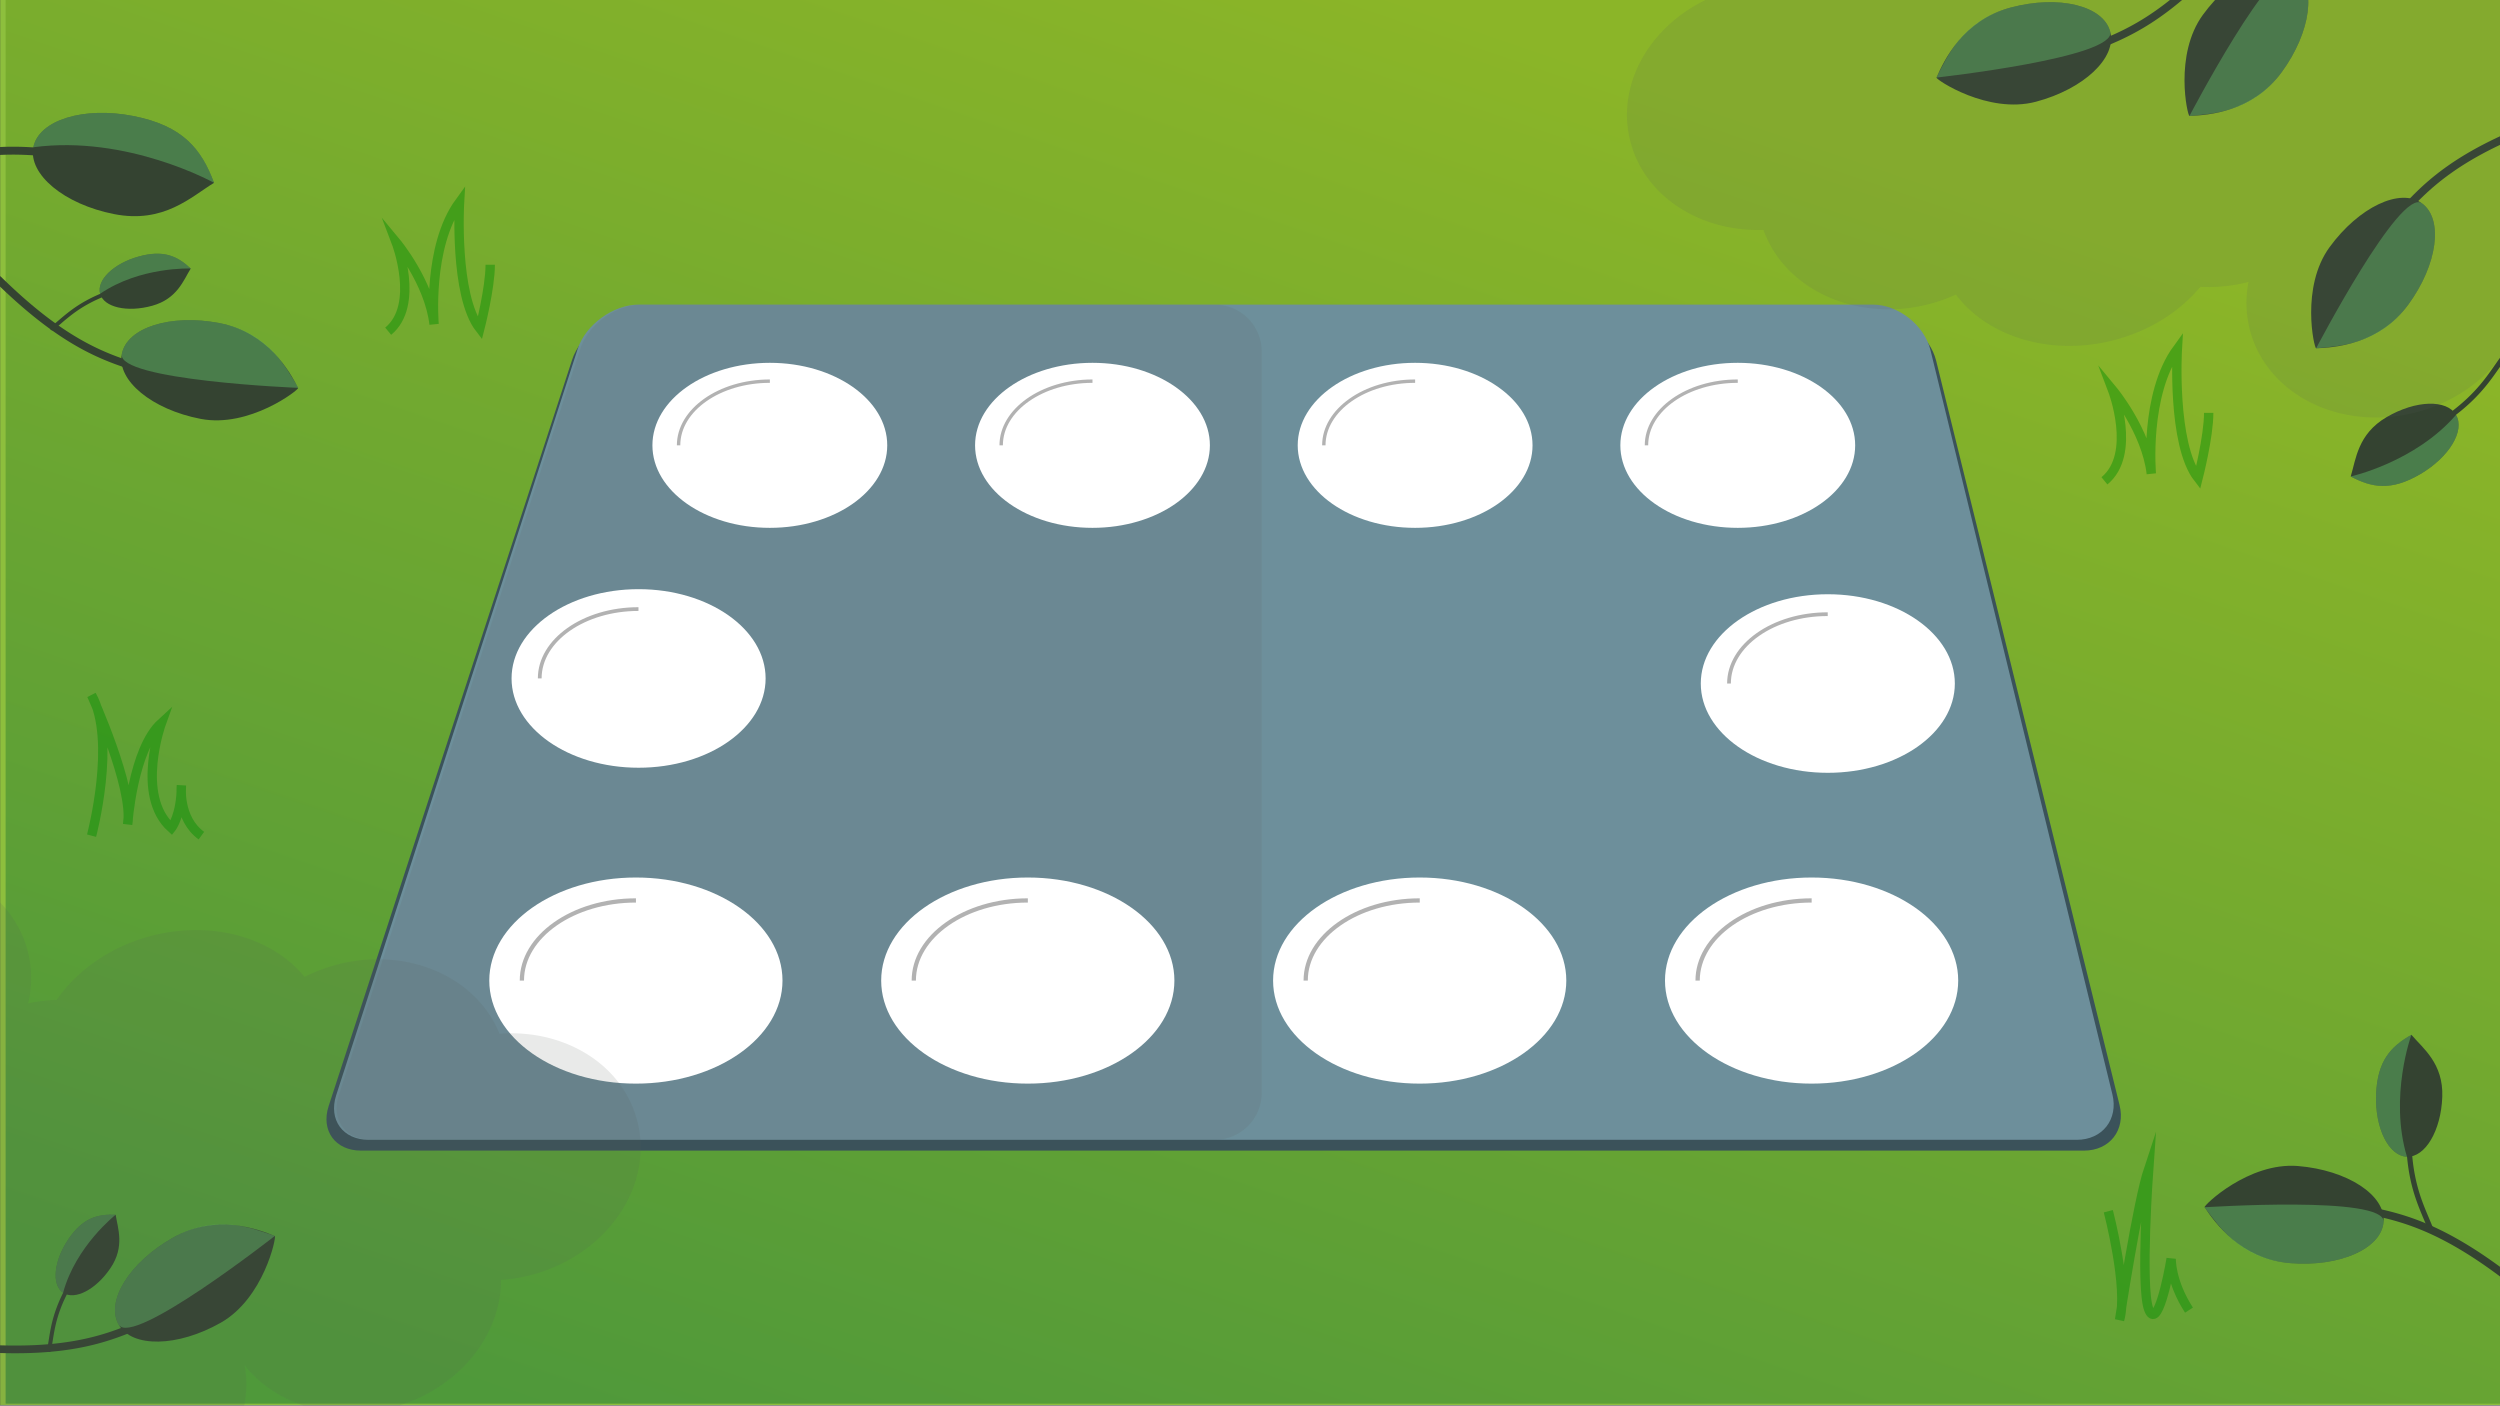 <svg xmlns="http://www.w3.org/2000/svg" xmlns:xlink="http://www.w3.org/1999/xlink" viewBox="0 0 1334 750"><rect x="0" y="0" width="1334" height="750" fill="#333333" stroke="none"/><defs><style>.cls-1{fill:#8dbf3d;}.cls-11,.cls-2,.cls-9{opacity:0.44;}.cls-2{fill:url(#linear-gradient);}.cls-3{fill:#3b525a;}.cls-4{fill:#6d8f9b;}.cls-12,.cls-5{opacity:0.13;}.cls-12,.cls-6{fill:#5b605a;}.cls-7{fill:#fff;}.cls-8{fill:#b2b2b2;}.cls-9{fill:none;stroke:#008e00;stroke-miterlimit:10;stroke-width:5px;}.cls-10{fill:#344331;}.cls-11{fill:#66c76d;}</style><linearGradient id="linear-gradient" x1="793.35" y1="13.65" x2="513.35" y2="831.65" gradientUnits="userSpaceOnUse"><stop offset="0" stop-color="#88a80d"/><stop offset="1" stop-color="#006837"/></linearGradient></defs><title>Spil_elementer_14.10.18_1</title><g id="Baggrund"><rect class="cls-1" x="0.08" y="-0.26" width="1334" height="750"/><rect class="cls-2" x="3" y="-1" width="1334" height="750"/></g><g id="Taeppe"><path class="cls-3" d="M305.27,192c4.26-13.07,19-23.77,32.75-23.77h664.12c13.75,0,27.69,10.93,31,24.28L1131,589.69c3.29,13.35-5.27,24.28-19,24.28H192.62c-13.75,0-21.51-10.7-17.25-23.77Z"/><path class="cls-4" d="M308.21,186.3c4.24-13.08,19-23.78,32.7-23.78H999.15c13.75,0,27.67,10.93,30.94,24.28l97.08,397.13c3.27,13.35-5.31,24.28-19.06,24.28H196.7c-13.75,0-21.54-10.7-17.31-23.79Z"/><g class="cls-5"><path class="cls-6" d="M309.57,186.3c4.23-13.08,18.94-23.78,32.69-23.78h306a25.07,25.07,0,0,1,25,25V583.21a25.07,25.07,0,0,1-25,25H198.05c-13.75,0-21.54-10.7-17.3-23.79Z"/></g><ellipse class="cls-7" cx="340.75" cy="362.02" rx="67.78" ry="47.64"/><path class="cls-7" d="M288,362c0-20.46,23.6-37,52.71-37"/><path class="cls-8" d="M289,362h-2c0-21,24.08-38,53.69-38v2C312.23,326,289,342.13,289,362Z"/><ellipse class="cls-7" cx="975.32" cy="364.73" rx="67.78" ry="47.64"/><path class="cls-7" d="M922.61,364.73c0-20.47,23.6-37.05,52.71-37.05"/><path class="cls-8" d="M923.59,364.73h-2c0-21,24.08-38,53.69-38v2C946.8,328.66,923.59,344.84,923.59,364.73Z"/><ellipse class="cls-7" cx="927.27" cy="237.63" rx="62.65" ry="44.03"/><path class="cls-7" d="M878.56,237.63c0-18.91,21.81-34.24,48.71-34.24"/><path class="cls-8" d="M879.47,237.63h-1.82c0-19.38,22.26-35.15,49.62-35.15v1.81C900.91,204.29,879.47,219.25,879.47,237.63Z"/><ellipse class="cls-7" cx="755.11" cy="237.63" rx="62.65" ry="44.03"/><path class="cls-7" d="M706.39,237.63c0-18.91,21.81-34.24,48.72-34.24"/><path class="cls-8" d="M707.3,237.63h-1.81c0-19.38,22.26-35.15,49.62-35.15v1.81C728.75,204.29,707.3,219.25,707.3,237.63Z"/><ellipse class="cls-7" cx="582.95" cy="237.63" rx="62.65" ry="44.03"/><path class="cls-7" d="M534.23,237.63c0-18.91,21.81-34.24,48.72-34.24"/><path class="cls-8" d="M535.14,237.63h-1.82c0-19.38,22.26-35.15,49.63-35.15v1.81C556.59,204.29,535.14,219.25,535.14,237.63Z"/><ellipse class="cls-7" cx="410.78" cy="237.63" rx="62.65" ry="44.03"/><path class="cls-7" d="M362.07,237.63c0-18.91,21.81-34.24,48.71-34.24"/><path class="cls-8" d="M363,237.63h-1.82c0-19.38,22.26-35.15,49.62-35.15v1.81C384.42,204.29,363,219.25,363,237.63Z"/><ellipse class="cls-7" cx="966.67" cy="523.23" rx="78.23" ry="54.99"/><path class="cls-7" d="M905.83,523.23c0-23.61,27.24-42.76,60.84-42.76"/><path class="cls-8" d="M907,523.24H904.7c0-24.21,27.8-43.9,62-43.9v2.27C933.75,481.61,907,500.28,907,523.24Z"/><ellipse class="cls-7" cx="757.55" cy="523.23" rx="78.23" ry="54.99"/><path class="cls-7" d="M696.72,523.23c0-23.61,27.23-42.76,60.83-42.76"/><path class="cls-8" d="M697.85,523.24h-2.27c0-24.21,27.8-43.9,62-43.9v2.27C724.63,481.61,697.85,500.28,697.85,523.24Z"/><ellipse class="cls-7" cx="548.43" cy="523.23" rx="78.23" ry="54.99"/><path class="cls-7" d="M487.6,523.23c0-23.61,27.23-42.76,60.83-42.76"/><path class="cls-8" d="M488.73,523.24h-2.27c0-24.21,27.8-43.9,62-43.9v2.27C515.51,481.61,488.73,500.28,488.73,523.24Z"/><ellipse class="cls-7" cx="339.31" cy="523.23" rx="78.23" ry="54.99"/><path class="cls-7" d="M278.48,523.23c0-23.61,27.23-42.76,60.83-42.76"/><path class="cls-8" d="M279.61,523.24h-2.27c0-24.21,27.8-43.9,62-43.9v2.27C306.39,481.61,279.61,500.28,279.61,523.24Z"/></g><g id="Blade_graes_skyer"><path class="cls-9" d="M207.13,176.74c17.05-14,4.3-47.38,4.3-47.38s17.63,21.23,20.2,43.67c0,0-3.72-41.41,13.58-65.16,0,0-2.92,49.69,10.83,67.43,0,0,5.54-21.59,5.54-34.05"/><path class="cls-9" d="M1122.92,256.57c17.42-14.27,4.39-48.42,4.39-48.42s18,21.7,20.64,44.64c0,0-3.8-42.33,13.88-66.6,0,0-3,50.78,11.07,68.91,0,0,5.66-22.06,5.66-34.79"/><path class="cls-9" d="M48.86,445.91s13.5-51,0-75c0,0,22.6,49.56,19.26,68.9,0,0,2.67-40,18-54,0,0-14,38.66,5.34,56,0,0,5.33-6.67,5.33-22.67,0,0-2,17.52,10.67,26.76"/><path class="cls-9" d="M1125,646.31s10.76,41.26,6,58c0,0,9.56-62.78,15.54-80.72,0,0-4.53,63,0,75s10.54-18,12-27c0,0-.5,12,9.5,27.5"/><path class="cls-10" d="M1357.92,67a2.06,2.06,0,0,1-.94.72c-46.52,17.23-61.9,34.13-75.48,49-2.14,2.35-4.16,4.57-6.29,6.78a2.05,2.05,0,1,1-3-2.85c2.09-2.17,4.09-4.37,6.21-6.7,13.89-15.25,29.64-32.54,77.09-50.12a2,2,0,0,1,2.37,3.13Z"/><path class="cls-10" d="M1292.32,108.46c11.61,8.46,8.38,32.65-7.2,54s-39.18,23-49.24,23.41c-1.06,0-8.39-32.66,7.19-54S1280.71,100,1292.32,108.46Z"/><path class="cls-11" d="M1292.32,108.46c11.61,8.46,8.38,32.65-7.2,54s-36.3,22.16-49.24,23.41C1235.88,185.91,1280.71,100,1292.32,108.46Z"/><path class="cls-10" d="M1290.34-56.95a2.11,2.11,0,0,1-.94.71c-46.52,17.24-61.91,34.13-75.48,49-2.14,2.35-4.17,4.57-6.3,6.78a2,2,0,0,1-2.9.06,2.05,2.05,0,0,1-.06-2.9c2.09-2.18,4.1-4.38,6.22-6.71,13.89-15.25,29.64-32.54,77.09-50.12a2.05,2.05,0,0,1,2.64,1.21A2.06,2.06,0,0,1,1290.34-56.95Z"/><path class="cls-10" d="M1224.73-15.54c11.61,8.46,8.39,32.65-7.19,54s-39.18,23-49.24,23.41c-1.06.05-8.39-32.66,7.19-54S1213.12-24,1224.73-15.54Z"/><path class="cls-11" d="M1224.73-15.54c11.61,8.46,8.39,32.65-7.19,54s-36.3,22.16-49.24,23.41C1168.3,61.91,1213.12-24,1224.73-15.54Z"/><path class="cls-10" d="M1188.41-29.2a2,2,0,0,0-1,.62c-33,37.08-54.28,45.28-73.1,52.52-3,1.14-5.77,2.22-8.6,3.4a2.05,2.05,0,0,0,1.57,3.79c2.79-1.16,5.57-2.23,8.51-3.36,19.25-7.4,41.08-15.79,74.69-53.62a2.06,2.06,0,0,0-.17-2.9A2,2,0,0,0,1188.41-29.2Z"/><path class="cls-10" d="M1126,16.89C1122.33,3,1098.62-2.78,1073,4s-35.61,28.17-39.69,37.39c-.42,1,27.39,19.67,53,12.91S1129.67,30.78,1126,16.89Z"/><path class="cls-11" d="M1126,16.89C1122.33,3,1098.62-2.78,1073,4s-33.82,25.78-39.69,37.39C1033.34,41.36,1129.67,30.78,1126,16.89Z"/><path class="cls-10" d="M1284.74,234.49a1.4,1.4,0,0,1,.57-.56c29.78-15.79,38.62-28.55,46.42-39.81,1.23-1.77,2.4-3.45,3.63-5.13a1.4,1.4,0,0,1,2.25,1.65c-1.21,1.65-2.36,3.31-3.58,5.07-8,11.52-17,24.58-47.41,40.68a1.4,1.4,0,0,1-1.89-.58A1.37,1.37,0,0,1,1284.74,234.49Z"/><path class="cls-10" d="M1310.53,221.39c4.92,8.43-3.67,22.61-19.19,31.68s-25.84,7.14-37,1.17c2.78-9,3.66-22.61,19.18-31.68S1305.6,213,1310.53,221.39Z"/><path class="cls-11" d="M1310.53,221.39c4.92,8.43-3.67,22.61-19.19,31.68s-25.88,7.17-37,1.17C1254.32,254.24,1288.61,246.72,1310.53,221.39Z"/><path class="cls-10" d="M1341.43,686.42a2,2,0,0,1-1.1-.43c-39-30.71-61.41-35-81.2-38.83-3.13-.61-6.08-1.17-9.08-1.84a2.05,2.05,0,0,1,.89-4c2.94.65,5.87,1.22,9,1.81,20.26,3.9,43.22,8.32,83,39.64a2.06,2.06,0,0,1,.34,2.89A2,2,0,0,1,1341.43,686.42Z"/><path class="cls-10" d="M1271.88,652c-1.16,14.31-23.49,24.18-49.87,22s-40-21.46-45.65-29.81c-.59-.88,23.5-24.19,49.87-22S1273,637.72,1271.88,652Z"/><path class="cls-11" d="M1271.88,652c-1.16,14.31-23.49,24.18-49.87,22s-37.83-19.42-45.65-29.81C1176.36,644.27,1273,637.72,1271.88,652Z"/><path class="cls-10" d="M1287.11,588.44a1.48,1.48,0,0,1,.17.79c-2.63,33.59,3.4,47.9,8.72,60.52.84,2,1.64,3.87,2.39,5.81a1.4,1.4,0,1,1-2.6,1c-.74-1.91-1.53-3.77-2.36-5.75-5.44-12.91-11.62-27.55-8.93-61.82a1.4,1.4,0,0,1,2.61-.57Z"/><path class="cls-10" d="M1284.35,617.23c-9.76-.35-17.13-15.21-16.47-33.18s7.82-25.63,18.85-31.88c6.11,7.18,17.13,15.21,16.47,33.18S1294.1,617.59,1284.35,617.23Z"/><path class="cls-11" d="M1284.35,617.23c-9.76-.35-17.13-15.21-16.47-33.18s7.82-25.69,18.85-31.88C1286.73,552.17,1274.7,585.16,1284.35,617.23Z"/><path class="cls-10" d="M60.06,89.52a2.16,2.16,0,0,1-1.21.07C9.39,77.71-13.36,83.31-33.44,88.26c-3.16.77-6.15,1.51-9.23,2.18a2.09,2.09,0,0,1-2.5-1.61,2.1,2.1,0,0,1,1.61-2.5c3-.66,6-1.39,9.12-2.16,20.54-5.06,43.82-10.8,94.27,1.32a2.11,2.11,0,0,1,.23,4Z"/><path class="cls-10" d="M17.79,78.58C20.64,64.13,44.53,56.66,71.15,61.9s36.36,17.73,43.06,35.65c-12.15,7.41-26.74,21.93-53.36,16.69S15,93,17.79,78.58Z"/><path class="cls-11" d="M17.79,78.58C20.64,64.13,44.53,56.66,71.15,61.9s36.44,17.75,43.06,35.65C114.21,97.55,67.89,71.81,17.79,78.58Z"/><path class="cls-10" d="M-.46,147.2a2.1,2.1,0,0,1,1.05.55C36,182.49,57.85,189.21,77.12,195.13c3,.94,5.91,1.82,8.82,2.8a2.06,2.06,0,0,1-1.31,3.9c-2.86-1-5.7-1.84-8.71-2.77C56.2,193,33.85,186.12-2.28,150.69a2.06,2.06,0,0,1,0-2.91A2.06,2.06,0,0,1-.46,147.2Z"/><path class="cls-10" d="M65,188.9c2.7-14.1,26-21.5,52-16.52S154.39,198,159.09,207c.49.94-26,21.51-52,16.52S62.26,203,65,188.9Z"/><path class="cls-11" d="M65,188.9c2.7-14.1,26-21.5,52-16.52s35.51,23.39,42.16,34.57C159.09,207,62.26,203,65,188.9Z"/><path class="cls-10" d="M75.22,152a1.06,1.06,0,0,1-.53.31c-25.3,5.93-34.4,13.72-42.43,20.58C31,174,29.8,175,28.55,176.05a1.07,1.07,0,0,1-1.35-1.67c1.23-1,2.41-2,3.67-3.08,8.21-7,17.51-15,43.32-21a1.07,1.07,0,0,1,1,1.78Z"/><path class="cls-10" d="M53.42,156.76c-2-7.25,7.17-16.15,20.52-19.87s20.67-.26,27.84,6.39c-3.84,6.16-7.16,16.14-20.52,19.86S55.44,164,53.42,156.76Z"/><path class="cls-11" d="M53.42,156.76c-2-7.25,7.17-16.15,20.52-19.87s20.71-.27,27.84,6.39C101.78,143.28,74.73,142.16,53.42,156.76Z"/><path class="cls-10" d="M-13.53,717.5a2,2,0,0,1,1.15-.26c49.49,3.45,70.47-5.61,89-13.6,2.92-1.26,5.68-2.45,8.53-3.59a2.06,2.06,0,0,1,1.52,3.82c-2.8,1.11-5.53,2.29-8.42,3.54-18.94,8.18-40.41,17.45-90.89,13.92a2.05,2.05,0,0,1-1.91-2.19A2.05,2.05,0,0,1-13.53,717.5Z"/><path class="cls-10" d="M63.31,706.79c-7.1-12.5,5.81-33.22,28.82-46.28s45.16-4.78,54.51-1c1,.39-5.81,33.21-28.82,46.28S70.4,719.28,63.31,706.79Z"/><path class="cls-11" d="M63.31,706.79c-7.1-12.5,5.81-33.22,28.82-46.28s42.2-5.24,54.51-1C146.64,659.46,70.4,719.28,63.31,706.79Z"/><path class="cls-10" d="M47.2,672.08a1.05,1.05,0,0,1-.21.58c-15.41,20.93-17.28,32.76-18.93,43.19-.26,1.65-.51,3.2-.8,4.78a1.08,1.08,0,0,1-2.12-.39c.29-1.56.53-3.1.79-4.73,1.69-10.67,3.61-22.77,19.32-44.12a1.08,1.08,0,0,1,2,.69Z"/><path class="cls-10" d="M33.67,689.81c-6.25-4.2-5-16.93,2.72-28.43s15.56-13.6,25.33-13.2c1.08,7.19,5,16.93-2.73,28.43S39.91,694,33.67,689.81Z"/><path class="cls-11" d="M33.67,689.81c-6.25-4.2-5-16.93,2.72-28.43S52,647.74,61.72,648.18C61.72,648.18,40.41,664.88,33.67,689.81Z"/><path class="cls-12" d="M941,122.66c11.12,31.3,48.35,49.05,86.43,40.07a87,87,0,0,0,16.24-5.56c16.44,21.92,49,32.7,82.33,24.83,20.06-4.73,36.84-15.36,48.1-28.94a85.49,85.49,0,0,0,25.73-2.63,57.38,57.38,0,0,0,1,26.66c9.66,34.63,50,53.66,90,42.49,38-10.61,62.15-44.63,56.21-77.68,16.85,21.24,48.33,31,79.66,22.24,34.26-9.56,57.23-38.11,57.11-67.85a86.4,86.4,0,0,0,17.42-3c40-11.17,64.68-48.3,55-82.94-8.31-29.78-39.27-48-73.24-45.44-12.39-30.82-50.3-47.06-88-36.54a86.41,86.41,0,0,0-16,6.2c-17.32-21.23-50.26-30.68-83.28-21.47-21.2,5.91-38.38,18.39-49,33.75a87.57,87.57,0,0,0-15.32,1.88,57.35,57.35,0,0,0,.1-26.67c-8.25-35-47.75-55.63-88.21-46.09C1104.87-115,1079.39-82,1084-48.69c-16-21.9-47-32.91-78.69-25.44C970.67-66,946.57-38.37,945.49-8.65A86.92,86.92,0,0,0,928-6.36c-40.46,9.55-66.57,45.65-58.32,80.65C876.73,104.39,906.93,123.86,941,122.66Z"/><path class="cls-12" d="M-275.47,709.35c11.13,31.3,48.35,49,86.44,40.07a87.17,87.17,0,0,0,16.23-5.56c16.44,21.92,49,32.7,82.34,24.83,20.06-4.73,36.83-15.36,48.09-28.94a85.49,85.49,0,0,0,25.73-2.63,57.38,57.38,0,0,0,1,26.66c9.66,34.64,50,53.66,90,42.49,38-10.61,62.15-44.62,56.21-77.68,16.85,21.24,48.33,31,79.66,22.24,34.26-9.55,57.23-38.11,57.11-67.85a86.62,86.62,0,0,0,17.43-3c40-11.17,64.67-48.3,55-82.93-8.31-29.79-39.27-48-73.24-45.45-12.38-30.82-50.29-47.06-88-36.54a85.83,85.83,0,0,0-16,6.21c-17.32-21.24-50.25-30.69-83.27-21.48-21.2,5.91-38.39,18.39-49,33.75A87.34,87.34,0,0,0,15,535.42a57.62,57.62,0,0,0,.1-26.67c-8.26-35-47.75-55.63-88.22-46.09-38.42,9.06-63.9,42.07-59.3,75.35-16-21.91-47-32.92-78.7-25.45-34.61,8.16-58.72,35.76-59.8,65.48a86.85,86.85,0,0,0-17.53,2.3C-329,589.88-355.07,626-346.81,661-339.72,691.08-309.52,710.55-275.47,709.35Z"/></g></svg>
